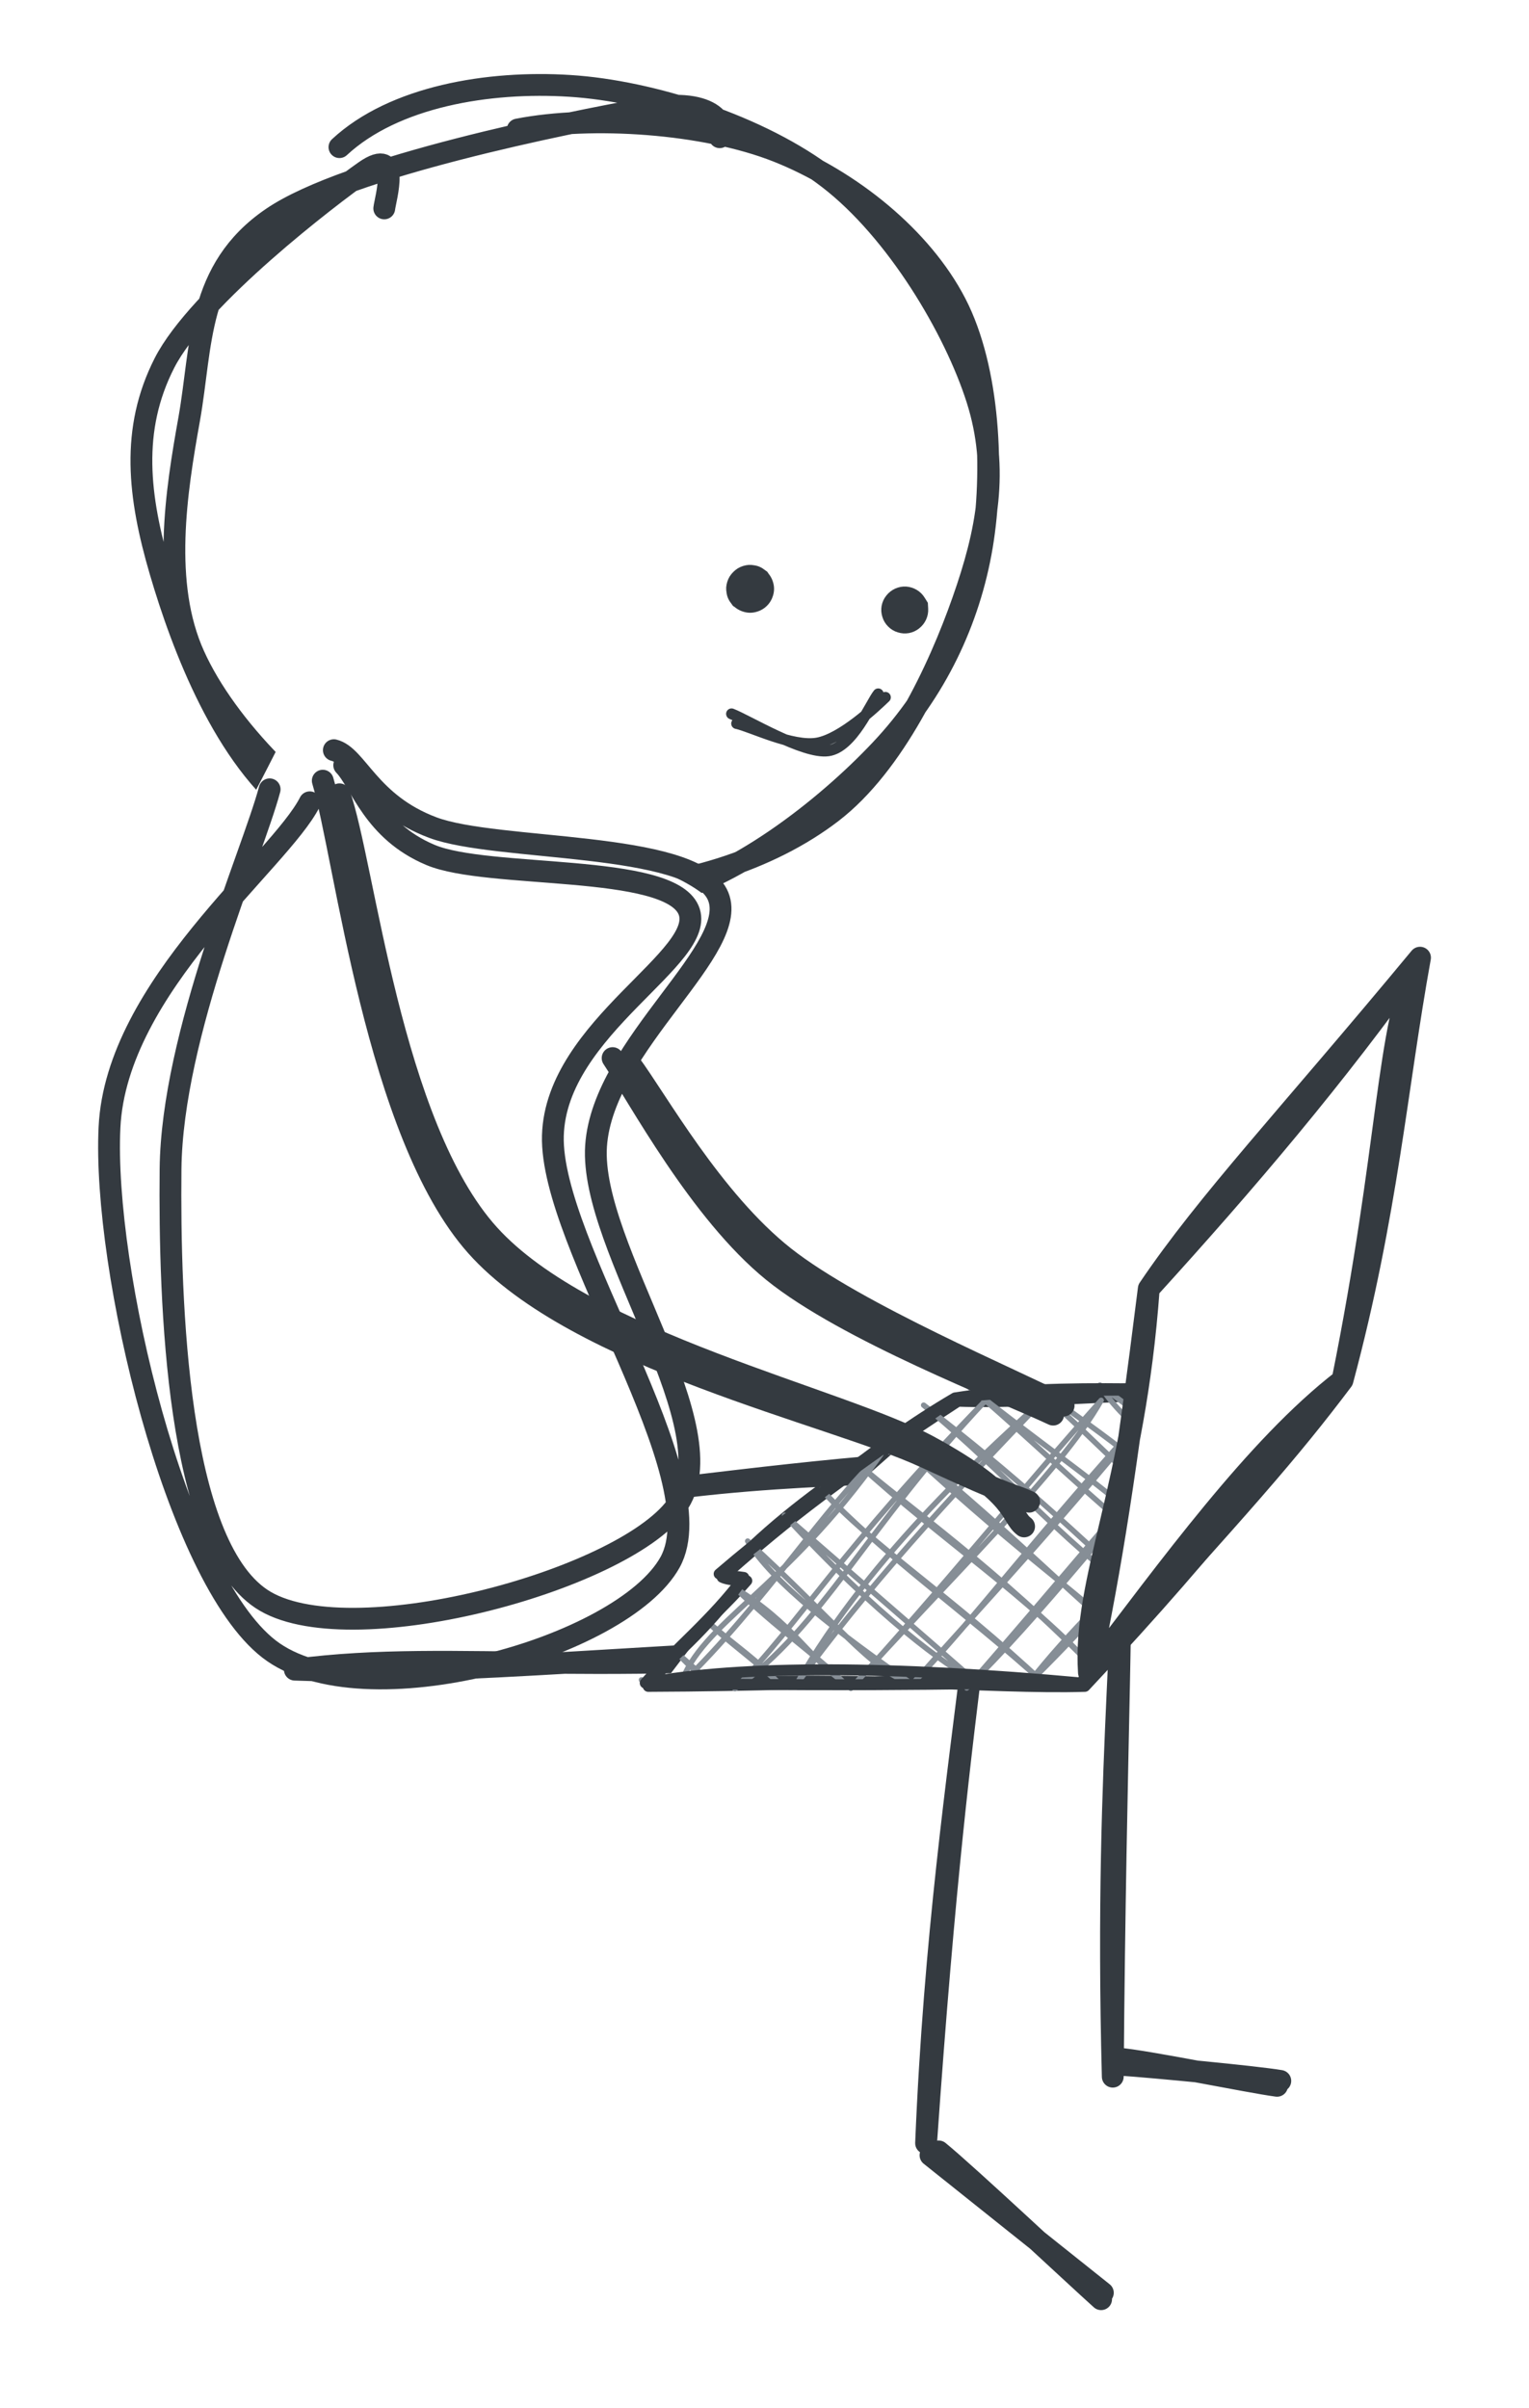 <svg version="1.1" xmlns="http://www.w3.org/2000/svg" viewBox="0 0 140.247 220.937" width="280.493" height="441.874">
  <!-- svg-source:excalidraw -->
  
  <defs>
    <style class="style-fonts">
      
    </style>
    
  </defs>
  <rect x="0" y="0" width="140.247" height="220.937" fill="#ffffff"></rect><g stroke-linecap="round" transform="translate(15.506 10) rotate(0 37.5 35.417)"><path d="M9.67 9.73 C9.67 9.73, 9.67 9.73, 9.67 9.73 M9.67 9.73 C9.67 9.73, 9.67 9.73, 9.67 9.73 M5.68 32.69 C11.87 23.85, 13.61 17.52, 28.03 3.34 M3.9 28.03 C9.95 22.28, 18.89 12.74, 24.3 4.48 M5.54 41.56 C13.53 29.78, 30.39 12.17, 33.12 6.05 M5.36 39.36 C15.77 27.72, 30.24 13.01, 33.71 5.11 M1.78 50.83 C21.56 37.3, 39 20.27, 43.7 5.88 M6.8 51.46 C12.85 39.26, 24.41 32.64, 44.24 3.94 M10.43 59.39 C20.45 45.39, 26.62 36.01, 53.92 7.95 M11.08 59.32 C26.71 40.52, 43.12 21.17, 58.4 3.82 M18.52 60.64 C31.53 46.37, 46.65 30.26, 59.96 5.65 M14.46 63.21 C26.05 50.99, 36.52 37.28, 63.72 10.21 M24.18 72.67 C31.6 55.22, 44.6 41.57, 68 16.75 M23.29 70.39 C35.54 50.24, 50.99 37.49, 69.16 14.73 M30.39 73.03 C45.74 50.83, 62.68 35.08, 78.83 21.8 M32.21 69.41 C40.76 61.25, 48.23 51.82, 74.25 21.06 M36.73 71.78 C47.8 64.37, 56.66 52.45, 77.53 30.34 M40.4 74.57 C48.53 65.13, 55.32 52.77, 75.26 30.67 M48.3 77.94 C55.04 65.03, 66.98 57.8, 78.86 41.03 M49.05 75.95 C54.36 69.47, 61.89 59.62, 79.09 42.49" stroke="#ffffff" stroke-width="1" fill="none"></path><path d="M31.98 1.88 C38.72 0.56, 49.13 1.24, 55.83 3.9 C62.52 6.56, 69.03 11.8, 72.15 17.84 C75.27 23.87, 75.7 33.28, 74.56 40.11 C73.41 46.93, 70.34 53.43, 65.27 58.8 C60.2 64.18, 51.75 70.84, 44.14 72.36 C36.54 73.87, 26.62 71.59, 19.64 67.89 C12.66 64.19, 5.25 56.71, 2.29 50.13 C-0.68 43.56, 0.65 35.12, 1.85 28.43 C3.04 21.74, 2.5 14.73, 9.45 9.99 C16.4 5.25, 36.71 1.23, 43.55 -0.01 C50.39 -1.24, 51.14 1.79, 50.51 2.59 M15.63 3.5 C20.63 -1.14, 29.29 -2.6, 36.77 -2.12 C44.25 -1.65, 54.28 1.57, 60.5 6.37 C66.73 11.16, 72.07 20.17, 74.12 26.63 C76.17 33.1, 75.03 38.82, 72.81 45.13 C70.59 51.45, 66.53 60.11, 60.82 64.51 C55.1 68.92, 46.72 71.57, 38.53 71.56 C30.34 71.55, 18.21 69.32, 11.65 64.47 C5.1 59.61, 1.21 49.29, -0.8 42.43 C-2.81 35.57, -3.54 29.42, -0.42 23.3 C2.71 17.18, 14.6 8.07, 17.96 5.71 C21.32 3.35, 19.83 8.29, 19.74 9.12" stroke="#343a40" stroke-width="2" fill="none"></path></g><g stroke-linecap="round"><g transform="translate(28.843 71.253) rotate(0 9.143 39.163)" fill-rule="evenodd"><path d="M-2.96 -3.5 C-5.5 1.96, -17.42 22.38, -18.05 35.77 C-18.67 49.17, -14.93 71.68, -6.71 76.88 C1.51 82.08, 25.77 74.75, 31.27 66.99 C36.77 59.23, 25.33 39.42, 26.29 30.31 C27.26 21.2, 39.51 17, 37.06 12.34 C34.6 7.69, 18.27 4.94, 11.56 2.36 C4.86 -0.22, -1.21 -2.44, -3.19 -3.13" stroke="none" stroke-width="0" fill="#ffffff" fill-rule="evenodd"></path><path d="M-0.43 2.35 C-3.19 7.8, -18.18 19.23, -18.8 32.18 C-19.43 45.12, -12.74 73.38, -4.17 80.03 C4.4 86.68, 28.28 79.92, 32.62 72.07 C36.95 64.22, 21.58 42.91, 21.87 32.93 C22.15 22.96, 36.18 16.51, 34.31 12.22 C32.44 7.93, 15.9 9.4, 10.64 7.18 C5.38 4.97, 4.28 0.56, 2.73 -1.05 M-4.11 1.16 C-5.72 7.17, -13.07 23.62, -13.2 36 C-13.32 48.38, -12.6 70.27, -4.87 75.43 C2.86 80.59, 28.08 73.87, 33.2 66.94 C38.32 60.01, 25.21 43.24, 25.83 33.88 C26.46 24.51, 39.43 15.63, 36.93 10.76 C34.44 5.9, 16.71 6.87, 10.85 4.67 C4.99 2.47, 3.91 -1.91, 1.78 -2.43" stroke="#343a40" stroke-width="2" fill="none"></path></g></g><mask></mask><g transform="translate(68.809 54.025) rotate(0 0 0)" stroke="none"><path fill="#343a40" d="M 1.57,-1.57 Q 1.57,-1.57 1.77,-1.27 1.98,-0.98 2.09,-0.64 2.20,-0.29 2.19,0.05 2.18,0.41 2.05,0.75 1.93,1.09 1.70,1.37 1.48,1.65 1.18,1.84 0.87,2.04 0.52,2.12 0.18,2.21 -0.17,2.18 -0.53,2.15 -0.86,2.01 -1.19,1.87 -1.46,1.63 -1.73,1.39 -1.90,1.07 -2.08,0.76 -2.15,0.41 -2.21,0.05 -2.17,-0.29 -2.12,-0.65 -1.96,-0.97 -1.80,-1.29 -1.54,-1.54 -1.29,-1.80 -0.97,-1.96 -0.65,-2.12 -0.29,-2.17 0.06,-2.21 0.41,-2.15 0.76,-2.08 1.07,-1.90 1.39,-1.73 1.63,-1.46 1.87,-1.19 2.01,-0.86 2.15,-0.53 2.18,-0.17 2.21,0.18 2.12,0.52 2.03,0.87 1.84,1.18 1.65,1.48 1.37,1.70 1.09,1.93 0.75,2.05 0.41,2.18 0.05,2.19 -0.30,2.20 -0.64,2.09 -0.98,1.98 -1.27,1.77 -1.57,1.56 -1.57,1.57 -1.57,1.57 -1.73,1.35 -1.90,1.14 -2.01,0.90 -2.12,0.66 -2.16,0.39 -2.21,0.13 -2.20,-0.13 -2.18,-0.40 -2.10,-0.65 -2.02,-0.91 -1.88,-1.14 -1.74,-1.36 -1.55,-1.55 -1.36,-1.74 -1.14,-1.88 -0.91,-2.02 -0.65,-2.10 -0.40,-2.18 -0.13,-2.20 0.13,-2.21 0.39,-2.16 0.66,-2.12 0.90,-2.01 1.14,-1.90 1.35,-1.73 1.57,-1.57 1.57,-1.57 L 1.57,-1.57 Z"></path></g><g transform="translate(82.986 55.962) rotate(0 0 -0.721)" stroke="none"><path d="" stroke="#ffffff" stroke-width="0.5" fill="none"></path><path fill="#343a40" d="M 2.12,-0.66 Q 2.12,-0.66 2.15,-0.13 2.18,0.40 1.96,0.88 1.74,1.36 1.32,1.69 0.91,2.02 0.38,2.12 -0.13,2.21 -0.64,2.05 -1.14,1.90 -1.52,1.52 -1.90,1.14 -2.05,0.64 -2.21,0.13 -2.12,-0.38 -2.02,-0.91 -1.69,-1.32 -1.36,-1.74 -0.88,-1.96 -0.39,-2.18 0.13,-2.15 0.66,-2.11 1.11,-1.84 1.57,-1.56 1.84,-1.11 L 2.12,-0.66 Z"></path></g><g stroke-linecap="round"><g transform="translate(66.834 68.866) rotate(180.707 6.843 -2.481)"><path d="M0 0.33 C0.69 -0.55, 2.29 -4.62, 4.53 -4.95 C6.77 -5.29, 11.98 -2.2, 13.43 -1.67 M-0.66 0.02 C0.16 -0.79, 3.27 -3.82, 5.54 -4.25 C7.81 -4.68, 11.69 -2.79, 12.95 -2.55" stroke="#343a40" stroke-width="1" fill="none"></path></g></g><mask></mask><g stroke-linecap="round"><g transform="translate(63.358 136.351) rotate(0 19.638 25.796)"><path d="M0 0 C11.8 -1.4, 24.87 -2.96, 39.28 -2.58 M0 0 C13.95 -1.62, 26.32 -0.94, 39.28 -2.58 M39.28 -2.58 C40.5 10.36, 37.89 23.15, 38.71 54.17 M39.28 -2.58 C39.77 10.48, 38.97 21.81, 38.71 54.17" stroke="#343a40" stroke-width="2" fill="none"></path></g></g><mask></mask><g stroke-linecap="round"><g transform="translate(27.044 153.18) rotate(0 31.158 20.479)"><path d="M0 0 C15.09 -1.98, 28.43 1.14, 62.32 -2.48 M0 0 C15.7 0.58, 32.02 -1.56, 62.32 -2.48 M62.32 -2.48 C60.82 9.93, 58.67 24.59, 57.9 43.44 M62.32 -2.48 C61.06 7.79, 59.61 18.96, 57.9 43.44" stroke="#343a40" stroke-width="2" fill="none"></path></g></g><mask></mask><g stroke-linecap="round"><g transform="translate(85.819 197.486) rotate(0 7.403 6.532)"><path d="M-0.47 0.24 C2.13 2.32, 12.75 10.8, 15.34 12.86 M0.28 -0.11 C2.88 2.01, 12.76 11.28, 15.18 13.45" stroke="#343a40" stroke-width="2" fill="none"></path></g></g><mask></mask><g stroke-linecap="round"><g transform="translate(102.366 189.648) rotate(0 7.403 0.871)"><path d="M0.54 -0.21 C3.13 -0.04, 12.75 0.87, 15.07 1.26 M0.15 -0.79 C2.73 -0.59, 12.2 1.37, 14.77 1.71" stroke="#343a40" stroke-width="2" fill="none"></path></g></g><mask></mask><g stroke-linecap="round"><g transform="translate(66.24 144.704) rotate(0 24.551 -3.392)" fill-rule="evenodd"><path d="M1.47 1.12 L21.72 -16.75 L55.95 -14.83 L31.31 9.94 L-5.7 10.12 L0.57 1.89" stroke="none" stroke-width="0" fill="#ffffff" fill-rule="evenodd"></path><path d="M0 0 C6.9 -7.81, 18.63 -14.3, 21.64 -16.15 M0 0 C4.67 -4.08, 9.23 -8.07, 21.64 -16.15 M21.64 -16.15 C34.56 -17.17, 44.02 -18.18, 55.89 -16.8 M21.64 -16.15 C29.64 -15.88, 37.32 -17.15, 55.89 -16.8 M55.89 -16.8 C47.71 -8.12, 39.38 2.42, 33.27 10.01 M55.89 -16.8 C51.26 -11.17, 46.91 -4.52, 33.27 10.01 M33.27 10.01 C24.57 10.29, 10.94 8.78, -6.78 10.01 M33.27 10.01 C23.45 8.75, 12.94 9.94, -6.78 10.01 M-6.78 10.01 C-4.09 6.55, -1.67 4.23, 2.26 0.32 M-6.78 10.01 C-4.59 6.54, -1.38 4.48, 2.26 0.32 M2.26 0.32 C1.46 0.27, 0.6 0.29, 0 0 M2.26 0.32 C1.74 0.25, 0.95 0.09, 0 0" stroke="#343a40" stroke-width="1" fill="none"></path></g></g><mask></mask><g stroke-linecap="round"><g transform="translate(65.962 144.395) rotate(0 24.551 -3.392)" fill-rule="evenodd"><path d="M0 0 C0 0, 0 0, 0 0 M0 0 C0 0, 0 0, 0 0 M-3.54 10.17 C-1.64 4.46, 5.91 1.6, 14.83 -10.96 M-3.54 10.17 C4.18 2.67, 9.6 -6.06, 14.83 -10.96 M1.45 10.53 C9.49 4.82, 13.33 -4.06, 24.41 -15.88 M1.45 10.53 C7.52 4.36, 11.01 -2.09, 24.41 -15.88 M7.09 10.14 C14.03 -2.11, 25.3 -11.9, 30.05 -16.28 M7.09 10.14 C13.48 1.39, 20.89 -6.79, 30.05 -16.28 M12.08 10.5 C20.56 0.97, 31.34 -9.33, 35.04 -15.92 M12.08 10.5 C20.51 1.3, 27.64 -7.66, 35.04 -15.92 M17.72 10.1 C24.47 2.49, 31.13 -4.53, 40.68 -16.31 M17.72 10.1 C24.16 3.29, 27.91 -2.21, 40.68 -16.31 M22.71 10.46 C29.27 4.07, 36.44 -5.12, 46.32 -16.71 M22.71 10.46 C30.65 1.39, 37.27 -6.8, 46.32 -16.71 M28.35 10.07 C36.08 0.17, 45.96 -6.28, 51.31 -16.35 M28.35 10.07 C37.27 1.37, 45.21 -8.9, 51.31 -16.35 M-7.12 9.72 C-7.12 9.72, -7.12 9.72, -7.12 9.72 M-7.12 9.72 C-7.12 9.72, -7.12 9.72, -7.12 9.72 M-0.73 9.98 C-1.45 9.55, -2.09 9.12, -3.74 7.36 M-0.73 9.98 C-1.53 9.32, -2.07 8.81, -3.74 7.36 M5.67 10.24 C3.34 7.74, 1.8 6.86, -1.12 4.34 M5.67 10.24 C3.72 8.24, 0.73 6.17, -1.12 4.34 M11.32 9.85 C8.3 7.74, 6.76 4.54, 1.5 1.32 M11.32 9.85 C8.75 7.32, 5.29 5.01, 1.5 1.32 M17.71 10.11 C13.81 8.77, 10.76 4.42, 2.62 -3.01 M17.71 10.11 C11.25 5.66, 4.76 0.68, 2.62 -3.01 M23.36 9.71 C21.08 8.65, 14.46 3.87, 6 -5.38 M23.36 9.71 C17.66 4.72, 13.15 0.84, 6 -5.38 M29.75 9.98 C21.25 1.98, 13.94 -2.64, 9.38 -7.74 M29.75 9.98 C22.38 3.32, 14.99 -1.8, 9.38 -7.74 M34.64 8.92 C25.81 -0.28, 16.59 -6.7, 12.76 -10.1 M34.64 8.92 C28.53 2.17, 20.36 -3.14, 12.76 -10.1 M37.27 5.91 C32.64 2.36, 26.12 -4.59, 15.38 -13.12 M37.27 5.91 C32.36 1.18, 27.3 -1.93, 15.38 -13.12 M39.89 2.89 C32.71 -1.55, 26.56 -9.07, 18.76 -15.48 M39.89 2.89 C32.81 -3.7, 27.17 -9.04, 18.76 -15.48 M42.51 -0.13 C38.92 -5.81, 33.97 -8.44, 22.89 -17.19 M42.51 -0.13 C33.88 -6.96, 27.7 -13.26, 22.89 -17.19 M44.38 -3.81 C40.72 -9.17, 36.44 -11.82, 28.54 -17.58 M44.38 -3.81 C39.08 -7.01, 36.2 -10.77, 28.54 -17.58 M47.01 -6.83 C42.57 -10.06, 37.1 -13.66, 34.93 -17.32 M47.01 -6.83 C43.99 -10.21, 40.55 -13.19, 34.93 -17.32 M49.63 -9.84 C47.93 -11.93, 43 -14.28, 40.58 -17.72 M49.63 -9.84 C47.95 -11.12, 45.62 -13.58, 40.58 -17.72 M52.26 -12.86 C50.15 -14.32, 47.15 -17.55, 46.22 -18.11 M52.26 -12.86 C51.01 -14.39, 49.18 -15.63, 46.22 -18.11 M54.88 -15.88 C53.87 -16.64, 53.22 -17.03, 52.62 -17.85 M54.88 -15.88 C54.15 -16.43, 53.6 -17.19, 52.62 -17.85" stroke="#868e96" stroke-width="0.5" fill="none"></path><path d="M0 0 C9.04 -6.84, 13.6 -11.42, 21.64 -16.15 M0 0 C8.16 -7.01, 17.43 -13.13, 21.64 -16.15 M21.64 -16.15 C31.39 -17.71, 42.99 -16.6, 55.89 -16.8 M21.64 -16.15 C30.55 -17.26, 40.21 -16.7, 55.89 -16.8 M55.89 -16.8 C48.11 -8.2, 36.89 1.72, 33.27 10.01 M55.89 -16.8 C50.01 -7.8, 41.79 0.11, 33.27 10.01 M33.27 10.01 C16.22 8.45, 2.08 8.33, -6.78 10.01 M33.27 10.01 C25.55 9.94, 16.27 10.4, -6.78 10.01 M-6.78 10.01 C-3.78 6.63, -0.76 4.33, 2.26 0.32 M-6.78 10.01 C-3.83 7.33, -0.47 4.39, 2.26 0.32 M2.26 0.32 C1.34 0.38, 0.42 0.13, 0 0 M2.26 0.32 C1.68 0.22, 1.34 0.25, 0 0" stroke="#343a40" stroke-width="1" fill="none"></path></g></g><mask></mask><g stroke-linecap="round"><g transform="translate(99.881 153.44) rotate(0 15.183 -32.789)" fill-rule="evenodd"><path d="M0.35 -0.23 L7.06 -35.75 L30.9 -67.12 L25 -26.15 L-1.29 -0.75" stroke="none" stroke-width="0" fill="#ffffff" fill-rule="evenodd"></path><path d="M0 0 C-0.55 -8.59, 4.16 -16.8, 5.49 -35.21 M0 0 C2.08 -9.94, 3.37 -18.3, 5.49 -35.21 M5.49 -35.21 C10.92 -43.24, 18.15 -50.83, 30.37 -65.58 M5.49 -35.21 C14.46 -45.08, 22.63 -54.68, 30.37 -65.58 M30.37 -65.58 C27.27 -59.24, 27.6 -48.33, 23.26 -26.81 M30.37 -65.58 C28.2 -53.62, 27.37 -42.17, 23.26 -26.81 M23.26 -26.81 C15.33 -20.68, 7.36 -9.63, 0 0 M23.26 -26.81 C18.43 -20.39, 14.02 -15.38, 0 0 M0 0 C0 0, 0 0, 0 0 M0 0 C0 0, 0 0, 0 0" stroke="#343a40" stroke-width="2" fill="none"></path></g></g><mask></mask><g stroke-linecap="round"><g transform="translate(57.951 96.462) rotate(0 19.989 16.714)"><path d="M-0.19 1.09 C2.27 4.39, 7.36 13.62, 13.99 18.86 C20.63 24.09, 35.18 30.18, 39.61 32.49 M-1.76 0.61 C0.61 4.17, 6.24 14.73, 12.97 20.19 C19.71 25.64, 33.95 31.11, 38.65 33.32" stroke="#343a40" stroke-width="2" fill="none"></path></g></g><mask></mask><g stroke-linecap="round"><g transform="translate(31.276 73.271) rotate(0 31.135 33.114)"><path d="M-0.14 -0.4 C2.15 6.09, 4.54 30.02, 13.57 40 C22.59 49.97, 45.8 54.99, 53.99 59.45 C62.17 63.91, 61.35 65.8, 62.66 66.77 M-1.67 -1.65 C0.45 5.47, 3.22 30.7, 12.42 41.04 C21.63 51.39, 45.09 56.49, 53.54 60.4 C61.99 64.31, 61.4 63.71, 63.12 64.5" stroke="#343a40" stroke-width="2" fill="none"></path></g></g><mask></mask></svg>